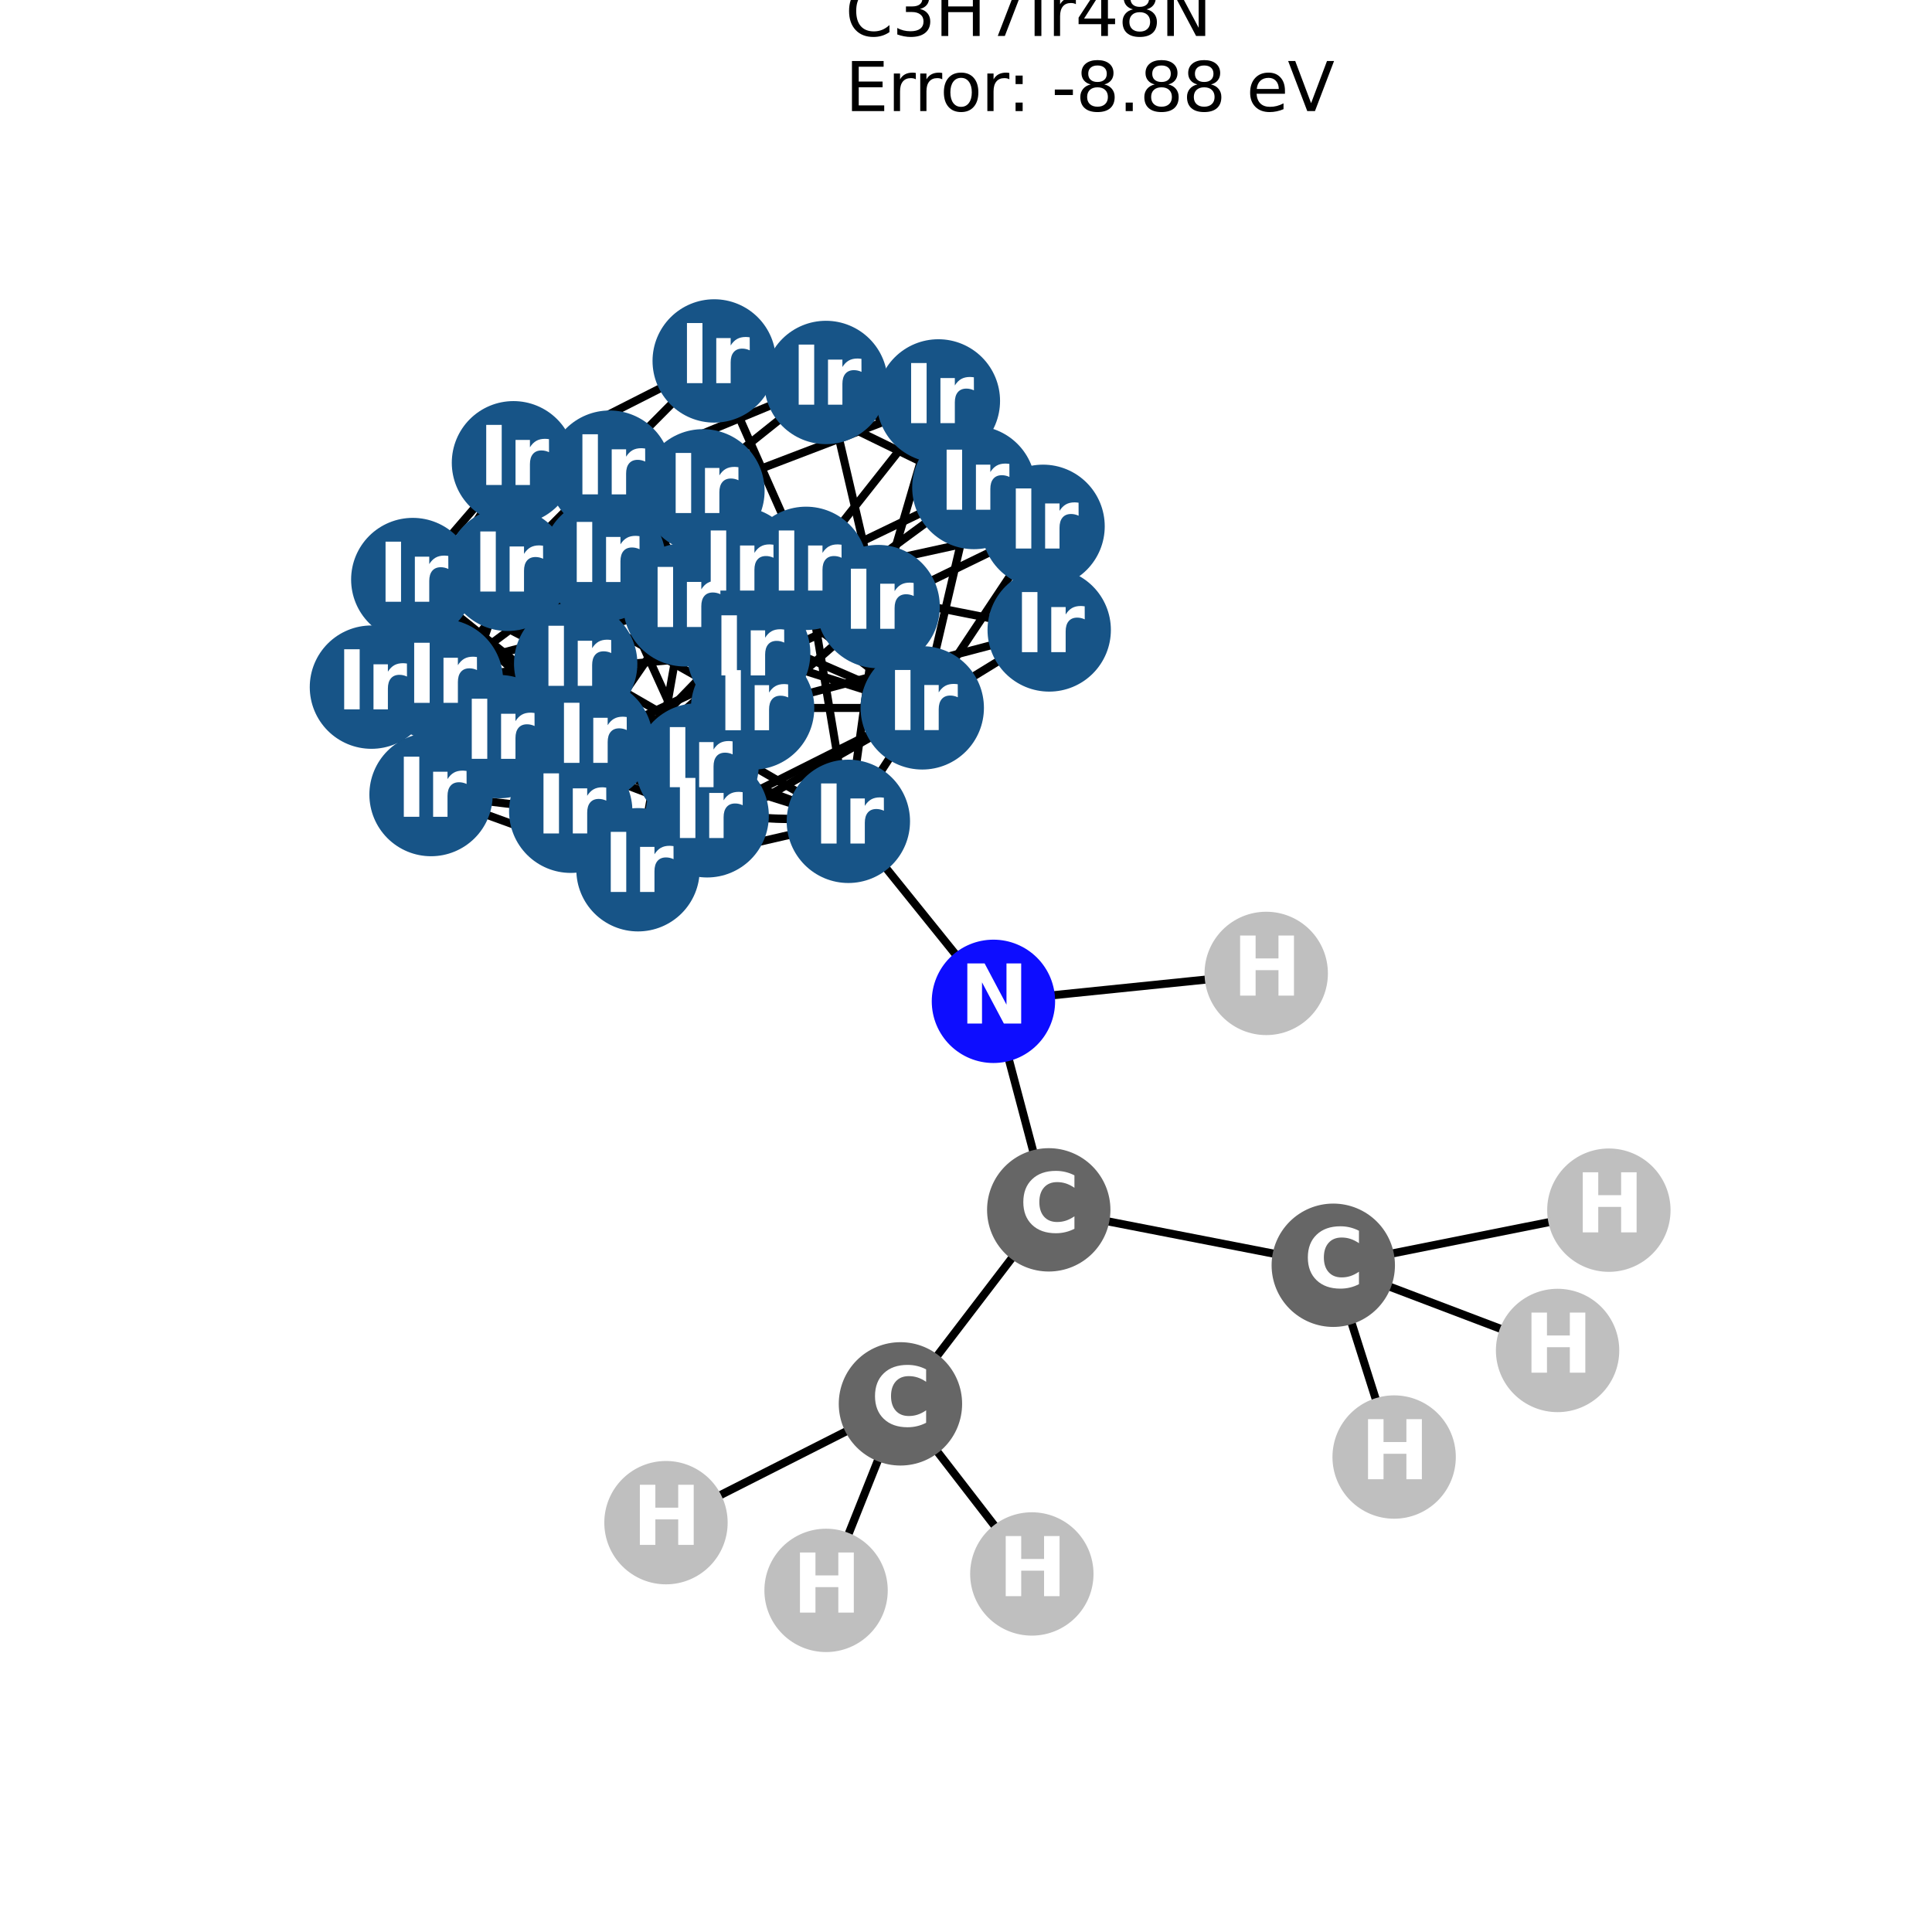 <?xml version="1.0" encoding="utf-8" standalone="no"?>
<!DOCTYPE svg PUBLIC "-//W3C//DTD SVG 1.1//EN"
  "http://www.w3.org/Graphics/SVG/1.1/DTD/svg11.dtd">
<svg xmlns:xlink="http://www.w3.org/1999/xlink" width="288pt" height="288pt" viewBox="0 0 288 288" xmlns="http://www.w3.org/2000/svg" version="1.1">
 <defs>
  <style type="text/css">*{stroke-linejoin: round; stroke-linecap: butt}</style>
 </defs>
 <g id="figure_1">
  <g id="patch_1">
   <path d="M 0 288 
L 288 288 
L 288 0 
L 0 0 
z
" style="fill: #ffffff"/>
  </g>
  <g id="axes_1">
   <g id="LineCollection_1">
    <path d="M 155.488 78.458 
L 156.403 93.904 
" clip-path="url(#p8190314158)" style="fill: none; stroke: #000000; stroke-width: 1.2"/>
    <path d="M 155.488 78.458 
L 123.122 57.013 
" clip-path="url(#p8190314158)" style="fill: none; stroke: #000000; stroke-width: 1.2"/>
    <path d="M 155.488 78.458 
L 139.882 59.764 
" clip-path="url(#p8190314158)" style="fill: none; stroke: #000000; stroke-width: 1.2"/>
    <path d="M 155.488 78.458 
L 145.174 72.674 
" clip-path="url(#p8190314158)" style="fill: none; stroke: #000000; stroke-width: 1.2"/>
    <path d="M 155.488 78.458 
L 102.089 90.157 
" clip-path="url(#p8190314158)" style="fill: none; stroke: #000000; stroke-width: 1.2"/>
    <path d="M 155.488 78.458 
L 137.479 105.52 
" clip-path="url(#p8190314158)" style="fill: none; stroke: #000000; stroke-width: 1.2"/>
    <path d="M 155.488 78.458 
L 130.903 90.421 
" clip-path="url(#p8190314158)" style="fill: none; stroke: #000000; stroke-width: 1.2"/>
    <path d="M 156.403 93.904 
L 145.174 72.674 
" clip-path="url(#p8190314158)" style="fill: none; stroke: #000000; stroke-width: 1.2"/>
    <path d="M 156.403 93.904 
L 110.007 84.723 
" clip-path="url(#p8190314158)" style="fill: none; stroke: #000000; stroke-width: 1.2"/>
    <path d="M 156.403 93.904 
L 112.19 105.544 
" clip-path="url(#p8190314158)" style="fill: none; stroke: #000000; stroke-width: 1.2"/>
    <path d="M 156.403 93.904 
L 137.479 105.52 
" clip-path="url(#p8190314158)" style="fill: none; stroke: #000000; stroke-width: 1.2"/>
    <path d="M 123.122 57.013 
L 139.882 59.764 
" clip-path="url(#p8190314158)" style="fill: none; stroke: #000000; stroke-width: 1.2"/>
    <path d="M 123.122 57.013 
L 90.88 70.383 
" clip-path="url(#p8190314158)" style="fill: none; stroke: #000000; stroke-width: 1.2"/>
    <path d="M 123.122 57.013 
L 90.037 83.448 
" clip-path="url(#p8190314158)" style="fill: none; stroke: #000000; stroke-width: 1.2"/>
    <path d="M 123.122 57.013 
L 130.903 90.421 
" clip-path="url(#p8190314158)" style="fill: none; stroke: #000000; stroke-width: 1.2"/>
    <path d="M 139.882 59.764 
L 145.174 72.674 
" clip-path="url(#p8190314158)" style="fill: none; stroke: #000000; stroke-width: 1.2"/>
    <path d="M 139.882 59.764 
L 106.466 53.804 
" clip-path="url(#p8190314158)" style="fill: none; stroke: #000000; stroke-width: 1.2"/>
    <path d="M 139.882 59.764 
L 130.903 90.421 
" clip-path="url(#p8190314158)" style="fill: none; stroke: #000000; stroke-width: 1.2"/>
    <path d="M 139.882 59.764 
L 104.783 73.168 
" clip-path="url(#p8190314158)" style="fill: none; stroke: #000000; stroke-width: 1.2"/>
    <path d="M 139.882 59.764 
L 120.154 84.724 
" clip-path="url(#p8190314158)" style="fill: none; stroke: #000000; stroke-width: 1.2"/>
    <path d="M 145.174 72.674 
L 106.466 53.804 
" clip-path="url(#p8190314158)" style="fill: none; stroke: #000000; stroke-width: 1.2"/>
    <path d="M 145.174 72.674 
L 137.479 105.52 
" clip-path="url(#p8190314158)" style="fill: none; stroke: #000000; stroke-width: 1.2"/>
    <path d="M 145.174 72.674 
L 120.154 84.724 
" clip-path="url(#p8190314158)" style="fill: none; stroke: #000000; stroke-width: 1.2"/>
    <path d="M 145.174 72.674 
L 111.603 97.371 
" clip-path="url(#p8190314158)" style="fill: none; stroke: #000000; stroke-width: 1.2"/>
    <path d="M 106.466 53.804 
L 76.542 68.984 
" clip-path="url(#p8190314158)" style="fill: none; stroke: #000000; stroke-width: 1.2"/>
    <path d="M 106.466 53.804 
L 120.154 84.724 
" clip-path="url(#p8190314158)" style="fill: none; stroke: #000000; stroke-width: 1.2"/>
    <path d="M 106.466 53.804 
L 75.66 84.87 
" clip-path="url(#p8190314158)" style="fill: none; stroke: #000000; stroke-width: 1.2"/>
    <path d="M 110.007 84.723 
L 76.542 68.984 
" clip-path="url(#p8190314158)" style="fill: none; stroke: #000000; stroke-width: 1.2"/>
    <path d="M 110.007 84.723 
L 90.88 70.383 
" clip-path="url(#p8190314158)" style="fill: none; stroke: #000000; stroke-width: 1.2"/>
    <path d="M 110.007 84.723 
L 112.19 105.544 
" clip-path="url(#p8190314158)" style="fill: none; stroke: #000000; stroke-width: 1.2"/>
    <path d="M 110.007 84.723 
L 137.479 105.52 
" clip-path="url(#p8190314158)" style="fill: none; stroke: #000000; stroke-width: 1.2"/>
    <path d="M 110.007 84.723 
L 104.783 73.168 
" clip-path="url(#p8190314158)" style="fill: none; stroke: #000000; stroke-width: 1.2"/>
    <path d="M 110.007 84.723 
L 111.603 97.371 
" clip-path="url(#p8190314158)" style="fill: none; stroke: #000000; stroke-width: 1.2"/>
    <path d="M 110.007 84.723 
L 74.388 109.805 
" clip-path="url(#p8190314158)" style="fill: none; stroke: #000000; stroke-width: 1.2"/>
    <path d="M 110.007 84.723 
L 61.534 86.392 
" clip-path="url(#p8190314158)" style="fill: none; stroke: #000000; stroke-width: 1.2"/>
    <path d="M 110.007 84.723 
L 105.414 121.61 
" clip-path="url(#p8190314158)" style="fill: none; stroke: #000000; stroke-width: 1.2"/>
    <path d="M 76.542 68.984 
L 90.88 70.383 
" clip-path="url(#p8190314158)" style="fill: none; stroke: #000000; stroke-width: 1.2"/>
    <path d="M 76.542 68.984 
L 102.089 90.157 
" clip-path="url(#p8190314158)" style="fill: none; stroke: #000000; stroke-width: 1.2"/>
    <path d="M 76.542 68.984 
L 104.783 73.168 
" clip-path="url(#p8190314158)" style="fill: none; stroke: #000000; stroke-width: 1.2"/>
    <path d="M 76.542 68.984 
L 120.154 84.724 
" clip-path="url(#p8190314158)" style="fill: none; stroke: #000000; stroke-width: 1.2"/>
    <path d="M 76.542 68.984 
L 75.66 84.87 
" clip-path="url(#p8190314158)" style="fill: none; stroke: #000000; stroke-width: 1.2"/>
    <path d="M 76.542 68.984 
L 61.534 86.392 
" clip-path="url(#p8190314158)" style="fill: none; stroke: #000000; stroke-width: 1.2"/>
    <path d="M 76.542 68.984 
L 55.369 102.431 
" clip-path="url(#p8190314158)" style="fill: none; stroke: #000000; stroke-width: 1.2"/>
    <path d="M 76.542 68.984 
L 85.816 98.926 
" clip-path="url(#p8190314158)" style="fill: none; stroke: #000000; stroke-width: 1.2"/>
    <path d="M 90.88 70.383 
L 102.089 90.157 
" clip-path="url(#p8190314158)" style="fill: none; stroke: #000000; stroke-width: 1.2"/>
    <path d="M 90.88 70.383 
L 90.037 83.448 
" clip-path="url(#p8190314158)" style="fill: none; stroke: #000000; stroke-width: 1.2"/>
    <path d="M 90.88 70.383 
L 130.903 90.421 
" clip-path="url(#p8190314158)" style="fill: none; stroke: #000000; stroke-width: 1.2"/>
    <path d="M 90.88 70.383 
L 111.603 97.371 
" clip-path="url(#p8190314158)" style="fill: none; stroke: #000000; stroke-width: 1.2"/>
    <path d="M 90.88 70.383 
L 61.534 86.392 
" clip-path="url(#p8190314158)" style="fill: none; stroke: #000000; stroke-width: 1.2"/>
    <path d="M 90.88 70.383 
L 88.132 110.408 
" clip-path="url(#p8190314158)" style="fill: none; stroke: #000000; stroke-width: 1.2"/>
    <path d="M 90.88 70.383 
L 65.804 101.463 
" clip-path="url(#p8190314158)" style="fill: none; stroke: #000000; stroke-width: 1.2"/>
    <path d="M 102.089 90.157 
L 112.19 105.544 
" clip-path="url(#p8190314158)" style="fill: none; stroke: #000000; stroke-width: 1.2"/>
    <path d="M 102.089 90.157 
L 137.479 105.52 
" clip-path="url(#p8190314158)" style="fill: none; stroke: #000000; stroke-width: 1.2"/>
    <path d="M 102.089 90.157 
L 130.903 90.421 
" clip-path="url(#p8190314158)" style="fill: none; stroke: #000000; stroke-width: 1.2"/>
    <path d="M 102.089 90.157 
L 75.66 84.87 
" clip-path="url(#p8190314158)" style="fill: none; stroke: #000000; stroke-width: 1.2"/>
    <path d="M 102.089 90.157 
L 88.132 110.408 
" clip-path="url(#p8190314158)" style="fill: none; stroke: #000000; stroke-width: 1.2"/>
    <path d="M 102.089 90.157 
L 55.369 102.431 
" clip-path="url(#p8190314158)" style="fill: none; stroke: #000000; stroke-width: 1.2"/>
    <path d="M 102.089 90.157 
L 95.107 129.652 
" clip-path="url(#p8190314158)" style="fill: none; stroke: #000000; stroke-width: 1.2"/>
    <path d="M 112.19 105.544 
L 137.479 105.52 
" clip-path="url(#p8190314158)" style="fill: none; stroke: #000000; stroke-width: 1.2"/>
    <path d="M 112.19 105.544 
L 90.037 83.448 
" clip-path="url(#p8190314158)" style="fill: none; stroke: #000000; stroke-width: 1.2"/>
    <path d="M 112.19 105.544 
L 104.783 73.168 
" clip-path="url(#p8190314158)" style="fill: none; stroke: #000000; stroke-width: 1.2"/>
    <path d="M 112.19 105.544 
L 75.66 84.87 
" clip-path="url(#p8190314158)" style="fill: none; stroke: #000000; stroke-width: 1.2"/>
    <path d="M 112.19 105.544 
L 74.388 109.805 
" clip-path="url(#p8190314158)" style="fill: none; stroke: #000000; stroke-width: 1.2"/>
    <path d="M 112.19 105.544 
L 95.107 129.652 
" clip-path="url(#p8190314158)" style="fill: none; stroke: #000000; stroke-width: 1.2"/>
    <path d="M 112.19 105.544 
L 64.257 118.444 
" clip-path="url(#p8190314158)" style="fill: none; stroke: #000000; stroke-width: 1.2"/>
    <path d="M 137.479 105.52 
L 130.903 90.421 
" clip-path="url(#p8190314158)" style="fill: none; stroke: #000000; stroke-width: 1.2"/>
    <path d="M 137.479 105.52 
L 120.154 84.724 
" clip-path="url(#p8190314158)" style="fill: none; stroke: #000000; stroke-width: 1.2"/>
    <path d="M 137.479 105.52 
L 111.603 97.371 
" clip-path="url(#p8190314158)" style="fill: none; stroke: #000000; stroke-width: 1.2"/>
    <path d="M 137.479 105.52 
L 95.107 129.652 
" clip-path="url(#p8190314158)" style="fill: none; stroke: #000000; stroke-width: 1.2"/>
    <path d="M 137.479 105.52 
L 105.414 121.61 
" clip-path="url(#p8190314158)" style="fill: none; stroke: #000000; stroke-width: 1.2"/>
    <path d="M 137.479 105.52 
L 126.463 122.434 
" clip-path="url(#p8190314158)" style="fill: none; stroke: #000000; stroke-width: 1.2"/>
    <path d="M 90.037 83.448 
L 130.903 90.421 
" clip-path="url(#p8190314158)" style="fill: none; stroke: #000000; stroke-width: 1.2"/>
    <path d="M 90.037 83.448 
L 104.783 73.168 
" clip-path="url(#p8190314158)" style="fill: none; stroke: #000000; stroke-width: 1.2"/>
    <path d="M 90.037 83.448 
L 111.603 97.371 
" clip-path="url(#p8190314158)" style="fill: none; stroke: #000000; stroke-width: 1.2"/>
    <path d="M 90.037 83.448 
L 75.66 84.87 
" clip-path="url(#p8190314158)" style="fill: none; stroke: #000000; stroke-width: 1.2"/>
    <path d="M 90.037 83.448 
L 65.804 101.463 
" clip-path="url(#p8190314158)" style="fill: none; stroke: #000000; stroke-width: 1.2"/>
    <path d="M 90.037 83.448 
L 103.914 114.034 
" clip-path="url(#p8190314158)" style="fill: none; stroke: #000000; stroke-width: 1.2"/>
    <path d="M 90.037 83.448 
L 64.257 118.444 
" clip-path="url(#p8190314158)" style="fill: none; stroke: #000000; stroke-width: 1.2"/>
    <path d="M 130.903 90.421 
L 104.783 73.168 
" clip-path="url(#p8190314158)" style="fill: none; stroke: #000000; stroke-width: 1.2"/>
    <path d="M 130.903 90.421 
L 120.154 84.724 
" clip-path="url(#p8190314158)" style="fill: none; stroke: #000000; stroke-width: 1.2"/>
    <path d="M 130.903 90.421 
L 88.132 110.408 
" clip-path="url(#p8190314158)" style="fill: none; stroke: #000000; stroke-width: 1.2"/>
    <path d="M 130.903 90.421 
L 103.914 114.034 
" clip-path="url(#p8190314158)" style="fill: none; stroke: #000000; stroke-width: 1.2"/>
    <path d="M 130.903 90.421 
L 126.463 122.434 
" clip-path="url(#p8190314158)" style="fill: none; stroke: #000000; stroke-width: 1.2"/>
    <path d="M 104.783 73.168 
L 120.154 84.724 
" clip-path="url(#p8190314158)" style="fill: none; stroke: #000000; stroke-width: 1.2"/>
    <path d="M 104.783 73.168 
L 74.388 109.805 
" clip-path="url(#p8190314158)" style="fill: none; stroke: #000000; stroke-width: 1.2"/>
    <path d="M 104.783 73.168 
L 103.914 114.034 
" clip-path="url(#p8190314158)" style="fill: none; stroke: #000000; stroke-width: 1.2"/>
    <path d="M 104.783 73.168 
L 85.816 98.926 
" clip-path="url(#p8190314158)" style="fill: none; stroke: #000000; stroke-width: 1.2"/>
    <path d="M 120.154 84.724 
L 111.603 97.371 
" clip-path="url(#p8190314158)" style="fill: none; stroke: #000000; stroke-width: 1.2"/>
    <path d="M 120.154 84.724 
L 75.66 84.87 
" clip-path="url(#p8190314158)" style="fill: none; stroke: #000000; stroke-width: 1.2"/>
    <path d="M 120.154 84.724 
L 85.816 98.926 
" clip-path="url(#p8190314158)" style="fill: none; stroke: #000000; stroke-width: 1.2"/>
    <path d="M 120.154 84.724 
L 126.463 122.434 
" clip-path="url(#p8190314158)" style="fill: none; stroke: #000000; stroke-width: 1.2"/>
    <path d="M 120.154 84.724 
L 85.079 120.931 
" clip-path="url(#p8190314158)" style="fill: none; stroke: #000000; stroke-width: 1.2"/>
    <path d="M 111.603 97.371 
L 75.66 84.87 
" clip-path="url(#p8190314158)" style="fill: none; stroke: #000000; stroke-width: 1.2"/>
    <path d="M 111.603 97.371 
L 105.414 121.61 
" clip-path="url(#p8190314158)" style="fill: none; stroke: #000000; stroke-width: 1.2"/>
    <path d="M 111.603 97.371 
L 65.804 101.463 
" clip-path="url(#p8190314158)" style="fill: none; stroke: #000000; stroke-width: 1.2"/>
    <path d="M 111.603 97.371 
L 85.079 120.931 
" clip-path="url(#p8190314158)" style="fill: none; stroke: #000000; stroke-width: 1.2"/>
    <path d="M 75.66 84.87 
L 55.369 102.431 
" clip-path="url(#p8190314158)" style="fill: none; stroke: #000000; stroke-width: 1.2"/>
    <path d="M 75.66 84.87 
L 85.079 120.931 
" clip-path="url(#p8190314158)" style="fill: none; stroke: #000000; stroke-width: 1.2"/>
    <path d="M 75.66 84.87 
L 64.257 118.444 
" clip-path="url(#p8190314158)" style="fill: none; stroke: #000000; stroke-width: 1.2"/>
    <path d="M 74.388 109.805 
L 61.534 86.392 
" clip-path="url(#p8190314158)" style="fill: none; stroke: #000000; stroke-width: 1.2"/>
    <path d="M 74.388 109.805 
L 95.107 129.652 
" clip-path="url(#p8190314158)" style="fill: none; stroke: #000000; stroke-width: 1.2"/>
    <path d="M 74.388 109.805 
L 105.414 121.61 
" clip-path="url(#p8190314158)" style="fill: none; stroke: #000000; stroke-width: 1.2"/>
    <path d="M 74.388 109.805 
L 103.914 114.034 
" clip-path="url(#p8190314158)" style="fill: none; stroke: #000000; stroke-width: 1.2"/>
    <path d="M 74.388 109.805 
L 85.816 98.926 
" clip-path="url(#p8190314158)" style="fill: none; stroke: #000000; stroke-width: 1.2"/>
    <path d="M 74.388 109.805 
L 64.257 118.444 
" clip-path="url(#p8190314158)" style="fill: none; stroke: #000000; stroke-width: 1.2"/>
    <path d="M 61.534 86.392 
L 88.132 110.408 
" clip-path="url(#p8190314158)" style="fill: none; stroke: #000000; stroke-width: 1.2"/>
    <path d="M 61.534 86.392 
L 55.369 102.431 
" clip-path="url(#p8190314158)" style="fill: none; stroke: #000000; stroke-width: 1.2"/>
    <path d="M 61.534 86.392 
L 105.414 121.61 
" clip-path="url(#p8190314158)" style="fill: none; stroke: #000000; stroke-width: 1.2"/>
    <path d="M 61.534 86.392 
L 65.804 101.463 
" clip-path="url(#p8190314158)" style="fill: none; stroke: #000000; stroke-width: 1.2"/>
    <path d="M 61.534 86.392 
L 85.816 98.926 
" clip-path="url(#p8190314158)" style="fill: none; stroke: #000000; stroke-width: 1.2"/>
    <path d="M 88.132 110.408 
L 55.369 102.431 
" clip-path="url(#p8190314158)" style="fill: none; stroke: #000000; stroke-width: 1.2"/>
    <path d="M 88.132 110.408 
L 95.107 129.652 
" clip-path="url(#p8190314158)" style="fill: none; stroke: #000000; stroke-width: 1.2"/>
    <path d="M 88.132 110.408 
L 65.804 101.463 
" clip-path="url(#p8190314158)" style="fill: none; stroke: #000000; stroke-width: 1.2"/>
    <path d="M 88.132 110.408 
L 103.914 114.034 
" clip-path="url(#p8190314158)" style="fill: none; stroke: #000000; stroke-width: 1.2"/>
    <path d="M 88.132 110.408 
L 126.463 122.434 
" clip-path="url(#p8190314158)" style="fill: none; stroke: #000000; stroke-width: 1.2"/>
    <path d="M 55.369 102.431 
L 95.107 129.652 
" clip-path="url(#p8190314158)" style="fill: none; stroke: #000000; stroke-width: 1.2"/>
    <path d="M 55.369 102.431 
L 85.816 98.926 
" clip-path="url(#p8190314158)" style="fill: none; stroke: #000000; stroke-width: 1.2"/>
    <path d="M 55.369 102.431 
L 85.079 120.931 
" clip-path="url(#p8190314158)" style="fill: none; stroke: #000000; stroke-width: 1.2"/>
    <path d="M 55.369 102.431 
L 64.257 118.444 
" clip-path="url(#p8190314158)" style="fill: none; stroke: #000000; stroke-width: 1.2"/>
    <path d="M 95.107 129.652 
L 105.414 121.61 
" clip-path="url(#p8190314158)" style="fill: none; stroke: #000000; stroke-width: 1.2"/>
    <path d="M 95.107 129.652 
L 126.463 122.434 
" clip-path="url(#p8190314158)" style="fill: none; stroke: #000000; stroke-width: 1.2"/>
    <path d="M 95.107 129.652 
L 64.257 118.444 
" clip-path="url(#p8190314158)" style="fill: none; stroke: #000000; stroke-width: 1.2"/>
    <path d="M 105.414 121.61 
L 65.804 101.463 
" clip-path="url(#p8190314158)" style="fill: none; stroke: #000000; stroke-width: 1.2"/>
    <path d="M 105.414 121.61 
L 126.463 122.434 
" clip-path="url(#p8190314158)" style="fill: none; stroke: #000000; stroke-width: 1.2"/>
    <path d="M 105.414 121.61 
L 85.079 120.931 
" clip-path="url(#p8190314158)" style="fill: none; stroke: #000000; stroke-width: 1.2"/>
    <path d="M 65.804 101.463 
L 103.914 114.034 
" clip-path="url(#p8190314158)" style="fill: none; stroke: #000000; stroke-width: 1.2"/>
    <path d="M 65.804 101.463 
L 85.079 120.931 
" clip-path="url(#p8190314158)" style="fill: none; stroke: #000000; stroke-width: 1.2"/>
    <path d="M 65.804 101.463 
L 64.257 118.444 
" clip-path="url(#p8190314158)" style="fill: none; stroke: #000000; stroke-width: 1.2"/>
    <path d="M 103.914 114.034 
L 85.816 98.926 
" clip-path="url(#p8190314158)" style="fill: none; stroke: #000000; stroke-width: 1.2"/>
    <path d="M 103.914 114.034 
L 126.463 122.434 
" clip-path="url(#p8190314158)" style="fill: none; stroke: #000000; stroke-width: 1.2"/>
    <path d="M 103.914 114.034 
L 64.257 118.444 
" clip-path="url(#p8190314158)" style="fill: none; stroke: #000000; stroke-width: 1.2"/>
    <path d="M 85.816 98.926 
L 126.463 122.434 
" clip-path="url(#p8190314158)" style="fill: none; stroke: #000000; stroke-width: 1.2"/>
    <path d="M 85.816 98.926 
L 85.079 120.931 
" clip-path="url(#p8190314158)" style="fill: none; stroke: #000000; stroke-width: 1.2"/>
    <path d="M 126.463 122.434 
L 85.079 120.931 
" clip-path="url(#p8190314158)" style="fill: none; stroke: #000000; stroke-width: 1.2"/>
    <path d="M 126.463 122.434 
L 148.09 149.267 
" clip-path="url(#p8190314158)" style="fill: none; stroke: #000000; stroke-width: 1.2"/>
    <path d="M 85.079 120.931 
L 64.257 118.444 
" clip-path="url(#p8190314158)" style="fill: none; stroke: #000000; stroke-width: 1.2"/>
    <path d="M 99.276 226.98 
L 134.227 209.271 
" clip-path="url(#p8190314158)" style="fill: none; stroke: #000000; stroke-width: 1.2"/>
    <path d="M 123.141 237.076 
L 134.227 209.271 
" clip-path="url(#p8190314158)" style="fill: none; stroke: #000000; stroke-width: 1.2"/>
    <path d="M 153.813 234.626 
L 134.227 209.271 
" clip-path="url(#p8190314158)" style="fill: none; stroke: #000000; stroke-width: 1.2"/>
    <path d="M 207.822 217.198 
L 198.749 188.61 
" clip-path="url(#p8190314158)" style="fill: none; stroke: #000000; stroke-width: 1.2"/>
    <path d="M 232.187 201.312 
L 198.749 188.61 
" clip-path="url(#p8190314158)" style="fill: none; stroke: #000000; stroke-width: 1.2"/>
    <path d="M 239.831 180.397 
L 198.749 188.61 
" clip-path="url(#p8190314158)" style="fill: none; stroke: #000000; stroke-width: 1.2"/>
    <path d="M 188.754 145.105 
L 148.09 149.267 
" clip-path="url(#p8190314158)" style="fill: none; stroke: #000000; stroke-width: 1.2"/>
    <path d="M 134.227 209.271 
L 156.335 180.35 
" clip-path="url(#p8190314158)" style="fill: none; stroke: #000000; stroke-width: 1.2"/>
    <path d="M 156.335 180.35 
L 198.749 188.61 
" clip-path="url(#p8190314158)" style="fill: none; stroke: #000000; stroke-width: 1.2"/>
    <path d="M 156.335 180.35 
L 148.09 149.267 
" clip-path="url(#p8190314158)" style="fill: none; stroke: #000000; stroke-width: 1.2"/>
   </g>
   <g id="PathCollection_1">
    <defs>
     <path id="C0_0_e78e733b78" d="M 0 8.944 
C 2.372 8.944 4.647 8.002 6.325 6.325 
C 8.002 4.647 8.944 2.372 8.944 -0 
C 8.944 -2.372 8.002 -4.647 6.325 -6.325 
C 4.647 -8.002 2.372 -8.944 0 -8.944 
C -2.372 -8.944 -4.647 -8.002 -6.325 -6.325 
C -8.002 -4.647 -8.944 -2.372 -8.944 0 
C -8.944 2.372 -8.002 4.647 -6.325 6.325 
C -4.647 8.002 -2.372 8.944 0 8.944 
z
"/>
    </defs>
    <g clip-path="url(#p8190314158)">
     <use xlink:href="#C0_0_e78e733b78" x="155.488" y="78.458" style="fill: #175487; stroke: #175487; stroke-width: 0.5"/>
    </g>
    <g clip-path="url(#p8190314158)">
     <use xlink:href="#C0_0_e78e733b78" x="156.403" y="93.904" style="fill: #175487; stroke: #175487; stroke-width: 0.5"/>
    </g>
    <g clip-path="url(#p8190314158)">
     <use xlink:href="#C0_0_e78e733b78" x="123.122" y="57.013" style="fill: #175487; stroke: #175487; stroke-width: 0.5"/>
    </g>
    <g clip-path="url(#p8190314158)">
     <use xlink:href="#C0_0_e78e733b78" x="139.882" y="59.764" style="fill: #175487; stroke: #175487; stroke-width: 0.5"/>
    </g>
    <g clip-path="url(#p8190314158)">
     <use xlink:href="#C0_0_e78e733b78" x="145.174" y="72.674" style="fill: #175487; stroke: #175487; stroke-width: 0.5"/>
    </g>
    <g clip-path="url(#p8190314158)">
     <use xlink:href="#C0_0_e78e733b78" x="106.466" y="53.804" style="fill: #175487; stroke: #175487; stroke-width: 0.5"/>
    </g>
    <g clip-path="url(#p8190314158)">
     <use xlink:href="#C0_0_e78e733b78" x="110.007" y="84.723" style="fill: #175487; stroke: #175487; stroke-width: 0.5"/>
    </g>
    <g clip-path="url(#p8190314158)">
     <use xlink:href="#C0_0_e78e733b78" x="76.542" y="68.984" style="fill: #175487; stroke: #175487; stroke-width: 0.5"/>
    </g>
    <g clip-path="url(#p8190314158)">
     <use xlink:href="#C0_0_e78e733b78" x="90.88" y="70.383" style="fill: #175487; stroke: #175487; stroke-width: 0.5"/>
    </g>
    <g clip-path="url(#p8190314158)">
     <use xlink:href="#C0_0_e78e733b78" x="102.089" y="90.157" style="fill: #175487; stroke: #175487; stroke-width: 0.5"/>
    </g>
    <g clip-path="url(#p8190314158)">
     <use xlink:href="#C0_0_e78e733b78" x="112.19" y="105.544" style="fill: #175487; stroke: #175487; stroke-width: 0.5"/>
    </g>
    <g clip-path="url(#p8190314158)">
     <use xlink:href="#C0_0_e78e733b78" x="137.479" y="105.52" style="fill: #175487; stroke: #175487; stroke-width: 0.5"/>
    </g>
    <g clip-path="url(#p8190314158)">
     <use xlink:href="#C0_0_e78e733b78" x="90.037" y="83.448" style="fill: #175487; stroke: #175487; stroke-width: 0.5"/>
    </g>
    <g clip-path="url(#p8190314158)">
     <use xlink:href="#C0_0_e78e733b78" x="130.903" y="90.421" style="fill: #175487; stroke: #175487; stroke-width: 0.5"/>
    </g>
    <g clip-path="url(#p8190314158)">
     <use xlink:href="#C0_0_e78e733b78" x="104.783" y="73.168" style="fill: #175487; stroke: #175487; stroke-width: 0.5"/>
    </g>
    <g clip-path="url(#p8190314158)">
     <use xlink:href="#C0_0_e78e733b78" x="120.154" y="84.724" style="fill: #175487; stroke: #175487; stroke-width: 0.5"/>
    </g>
    <g clip-path="url(#p8190314158)">
     <use xlink:href="#C0_0_e78e733b78" x="111.603" y="97.371" style="fill: #175487; stroke: #175487; stroke-width: 0.5"/>
    </g>
    <g clip-path="url(#p8190314158)">
     <use xlink:href="#C0_0_e78e733b78" x="75.66" y="84.87" style="fill: #175487; stroke: #175487; stroke-width: 0.5"/>
    </g>
    <g clip-path="url(#p8190314158)">
     <use xlink:href="#C0_0_e78e733b78" x="74.388" y="109.805" style="fill: #175487; stroke: #175487; stroke-width: 0.5"/>
    </g>
    <g clip-path="url(#p8190314158)">
     <use xlink:href="#C0_0_e78e733b78" x="61.534" y="86.392" style="fill: #175487; stroke: #175487; stroke-width: 0.5"/>
    </g>
    <g clip-path="url(#p8190314158)">
     <use xlink:href="#C0_0_e78e733b78" x="88.132" y="110.408" style="fill: #175487; stroke: #175487; stroke-width: 0.5"/>
    </g>
    <g clip-path="url(#p8190314158)">
     <use xlink:href="#C0_0_e78e733b78" x="55.369" y="102.431" style="fill: #175487; stroke: #175487; stroke-width: 0.5"/>
    </g>
    <g clip-path="url(#p8190314158)">
     <use xlink:href="#C0_0_e78e733b78" x="95.107" y="129.652" style="fill: #175487; stroke: #175487; stroke-width: 0.5"/>
    </g>
    <g clip-path="url(#p8190314158)">
     <use xlink:href="#C0_0_e78e733b78" x="105.414" y="121.61" style="fill: #175487; stroke: #175487; stroke-width: 0.5"/>
    </g>
    <g clip-path="url(#p8190314158)">
     <use xlink:href="#C0_0_e78e733b78" x="65.804" y="101.463" style="fill: #175487; stroke: #175487; stroke-width: 0.5"/>
    </g>
    <g clip-path="url(#p8190314158)">
     <use xlink:href="#C0_0_e78e733b78" x="103.914" y="114.034" style="fill: #175487; stroke: #175487; stroke-width: 0.5"/>
    </g>
    <g clip-path="url(#p8190314158)">
     <use xlink:href="#C0_0_e78e733b78" x="85.816" y="98.926" style="fill: #175487; stroke: #175487; stroke-width: 0.5"/>
    </g>
    <g clip-path="url(#p8190314158)">
     <use xlink:href="#C0_0_e78e733b78" x="126.463" y="122.434" style="fill: #175487; stroke: #175487; stroke-width: 0.5"/>
    </g>
    <g clip-path="url(#p8190314158)">
     <use xlink:href="#C0_0_e78e733b78" x="85.079" y="120.931" style="fill: #175487; stroke: #175487; stroke-width: 0.5"/>
    </g>
    <g clip-path="url(#p8190314158)">
     <use xlink:href="#C0_0_e78e733b78" x="64.257" y="118.444" style="fill: #175487; stroke: #175487; stroke-width: 0.5"/>
    </g>
    <g clip-path="url(#p8190314158)">
     <use xlink:href="#C0_0_e78e733b78" x="99.276" y="226.98" style="fill: #bfbfbf; stroke: #bfbfbf; stroke-width: 0.5"/>
    </g>
    <g clip-path="url(#p8190314158)">
     <use xlink:href="#C0_0_e78e733b78" x="123.141" y="237.076" style="fill: #bfbfbf; stroke: #bfbfbf; stroke-width: 0.5"/>
    </g>
    <g clip-path="url(#p8190314158)">
     <use xlink:href="#C0_0_e78e733b78" x="153.813" y="234.626" style="fill: #bfbfbf; stroke: #bfbfbf; stroke-width: 0.5"/>
    </g>
    <g clip-path="url(#p8190314158)">
     <use xlink:href="#C0_0_e78e733b78" x="207.822" y="217.198" style="fill: #bfbfbf; stroke: #bfbfbf; stroke-width: 0.5"/>
    </g>
    <g clip-path="url(#p8190314158)">
     <use xlink:href="#C0_0_e78e733b78" x="232.187" y="201.312" style="fill: #bfbfbf; stroke: #bfbfbf; stroke-width: 0.5"/>
    </g>
    <g clip-path="url(#p8190314158)">
     <use xlink:href="#C0_0_e78e733b78" x="239.831" y="180.397" style="fill: #bfbfbf; stroke: #bfbfbf; stroke-width: 0.5"/>
    </g>
    <g clip-path="url(#p8190314158)">
     <use xlink:href="#C0_0_e78e733b78" x="188.754" y="145.105" style="fill: #bfbfbf; stroke: #bfbfbf; stroke-width: 0.5"/>
    </g>
    <g clip-path="url(#p8190314158)">
     <use xlink:href="#C0_0_e78e733b78" x="134.227" y="209.271" style="fill: #666666; stroke: #666666; stroke-width: 0.5"/>
    </g>
    <g clip-path="url(#p8190314158)">
     <use xlink:href="#C0_0_e78e733b78" x="156.335" y="180.35" style="fill: #666666; stroke: #666666; stroke-width: 0.5"/>
    </g>
    <g clip-path="url(#p8190314158)">
     <use xlink:href="#C0_0_e78e733b78" x="198.749" y="188.61" style="fill: #666666; stroke: #666666; stroke-width: 0.5"/>
    </g>
    <g clip-path="url(#p8190314158)">
     <use xlink:href="#C0_0_e78e733b78" x="148.09" y="149.267" style="fill: #0d0dff; stroke: #0d0dff; stroke-width: 0.5"/>
    </g>
   </g>
   <g id="text_1">
    <g clip-path="url(#p8190314158)">
     <!-- Ir -->
     <g style="fill: #ffffff" transform="translate(150.297 81.769) scale(0.12 -0.12)">
      <defs>
       <path id="DejaVuSans-Bold-49" d="M 588 4666 
L 1791 4666 
L 1791 0 
L 588 0 
L 588 4666 
z
" transform="scale(0.016)"/>
       <path id="DejaVuSans-Bold-72" d="M 3138 2547 
Q 2991 2616 2845 2648 
Q 2700 2681 2553 2681 
Q 2122 2681 1889 2404 
Q 1656 2128 1656 1613 
L 1656 0 
L 538 0 
L 538 3500 
L 1656 3500 
L 1656 2925 
Q 1872 3269 2151 3426 
Q 2431 3584 2822 3584 
Q 2878 3584 2943 3579 
Q 3009 3575 3134 3559 
L 3138 2547 
z
" transform="scale(0.016)"/>
      </defs>
      <use xlink:href="#DejaVuSans-Bold-49"/>
      <use xlink:href="#DejaVuSans-Bold-72" transform="translate(37.207 0)"/>
     </g>
    </g>
   </g>
   <g id="text_2">
    <g clip-path="url(#p8190314158)">
     <!-- Ir -->
     <g style="fill: #ffffff" transform="translate(151.212 97.216) scale(0.12 -0.12)">
      <use xlink:href="#DejaVuSans-Bold-49"/>
      <use xlink:href="#DejaVuSans-Bold-72" transform="translate(37.207 0)"/>
     </g>
    </g>
   </g>
   <g id="text_3">
    <g clip-path="url(#p8190314158)">
     <!-- Ir -->
     <g style="fill: #ffffff" transform="translate(117.931 60.325) scale(0.12 -0.12)">
      <use xlink:href="#DejaVuSans-Bold-49"/>
      <use xlink:href="#DejaVuSans-Bold-72" transform="translate(37.207 0)"/>
     </g>
    </g>
   </g>
   <g id="text_4">
    <g clip-path="url(#p8190314158)">
     <!-- Ir -->
     <g style="fill: #ffffff" transform="translate(134.691 63.076) scale(0.12 -0.12)">
      <use xlink:href="#DejaVuSans-Bold-49"/>
      <use xlink:href="#DejaVuSans-Bold-72" transform="translate(37.207 0)"/>
     </g>
    </g>
   </g>
   <g id="text_5">
    <g clip-path="url(#p8190314158)">
     <!-- Ir -->
     <g style="fill: #ffffff" transform="translate(139.983 75.986) scale(0.12 -0.12)">
      <use xlink:href="#DejaVuSans-Bold-49"/>
      <use xlink:href="#DejaVuSans-Bold-72" transform="translate(37.207 0)"/>
     </g>
    </g>
   </g>
   <g id="text_6">
    <g clip-path="url(#p8190314158)">
     <!-- Ir -->
     <g style="fill: #ffffff" transform="translate(101.275 57.115) scale(0.12 -0.12)">
      <use xlink:href="#DejaVuSans-Bold-49"/>
      <use xlink:href="#DejaVuSans-Bold-72" transform="translate(37.207 0)"/>
     </g>
    </g>
   </g>
   <g id="text_7">
    <g clip-path="url(#p8190314158)">
     <!-- Ir -->
     <g style="fill: #ffffff" transform="translate(104.816 88.034) scale(0.12 -0.12)">
      <use xlink:href="#DejaVuSans-Bold-49"/>
      <use xlink:href="#DejaVuSans-Bold-72" transform="translate(37.207 0)"/>
     </g>
    </g>
   </g>
   <g id="text_8">
    <g clip-path="url(#p8190314158)">
     <!-- Ir -->
     <g style="fill: #ffffff" transform="translate(71.351 72.296) scale(0.12 -0.12)">
      <use xlink:href="#DejaVuSans-Bold-49"/>
      <use xlink:href="#DejaVuSans-Bold-72" transform="translate(37.207 0)"/>
     </g>
    </g>
   </g>
   <g id="text_9">
    <g clip-path="url(#p8190314158)">
     <!-- Ir -->
     <g style="fill: #ffffff" transform="translate(85.689 73.694) scale(0.12 -0.12)">
      <use xlink:href="#DejaVuSans-Bold-49"/>
      <use xlink:href="#DejaVuSans-Bold-72" transform="translate(37.207 0)"/>
     </g>
    </g>
   </g>
   <g id="text_10">
    <g clip-path="url(#p8190314158)">
     <!-- Ir -->
     <g style="fill: #ffffff" transform="translate(96.898 93.468) scale(0.12 -0.12)">
      <use xlink:href="#DejaVuSans-Bold-49"/>
      <use xlink:href="#DejaVuSans-Bold-72" transform="translate(37.207 0)"/>
     </g>
    </g>
   </g>
   <g id="text_11">
    <g clip-path="url(#p8190314158)">
     <!-- Ir -->
     <g style="fill: #ffffff" transform="translate(106.999 108.856) scale(0.12 -0.12)">
      <use xlink:href="#DejaVuSans-Bold-49"/>
      <use xlink:href="#DejaVuSans-Bold-72" transform="translate(37.207 0)"/>
     </g>
    </g>
   </g>
   <g id="text_12">
    <g clip-path="url(#p8190314158)">
     <!-- Ir -->
     <g style="fill: #ffffff" transform="translate(132.288 108.831) scale(0.12 -0.12)">
      <use xlink:href="#DejaVuSans-Bold-49"/>
      <use xlink:href="#DejaVuSans-Bold-72" transform="translate(37.207 0)"/>
     </g>
    </g>
   </g>
   <g id="text_13">
    <g clip-path="url(#p8190314158)">
     <!-- Ir -->
     <g style="fill: #ffffff" transform="translate(84.846 86.759) scale(0.12 -0.12)">
      <use xlink:href="#DejaVuSans-Bold-49"/>
      <use xlink:href="#DejaVuSans-Bold-72" transform="translate(37.207 0)"/>
     </g>
    </g>
   </g>
   <g id="text_14">
    <g clip-path="url(#p8190314158)">
     <!-- Ir -->
     <g style="fill: #ffffff" transform="translate(125.712 93.732) scale(0.12 -0.12)">
      <use xlink:href="#DejaVuSans-Bold-49"/>
      <use xlink:href="#DejaVuSans-Bold-72" transform="translate(37.207 0)"/>
     </g>
    </g>
   </g>
   <g id="text_15">
    <g clip-path="url(#p8190314158)">
     <!-- Ir -->
     <g style="fill: #ffffff" transform="translate(99.592 76.479) scale(0.12 -0.12)">
      <use xlink:href="#DejaVuSans-Bold-49"/>
      <use xlink:href="#DejaVuSans-Bold-72" transform="translate(37.207 0)"/>
     </g>
    </g>
   </g>
   <g id="text_16">
    <g clip-path="url(#p8190314158)">
     <!-- Ir -->
     <g style="fill: #ffffff" transform="translate(114.963 88.035) scale(0.12 -0.12)">
      <use xlink:href="#DejaVuSans-Bold-49"/>
      <use xlink:href="#DejaVuSans-Bold-72" transform="translate(37.207 0)"/>
     </g>
    </g>
   </g>
   <g id="text_17">
    <g clip-path="url(#p8190314158)">
     <!-- Ir -->
     <g style="fill: #ffffff" transform="translate(106.412 100.682) scale(0.12 -0.12)">
      <use xlink:href="#DejaVuSans-Bold-49"/>
      <use xlink:href="#DejaVuSans-Bold-72" transform="translate(37.207 0)"/>
     </g>
    </g>
   </g>
   <g id="text_18">
    <g clip-path="url(#p8190314158)">
     <!-- Ir -->
     <g style="fill: #ffffff" transform="translate(70.469 88.182) scale(0.12 -0.12)">
      <use xlink:href="#DejaVuSans-Bold-49"/>
      <use xlink:href="#DejaVuSans-Bold-72" transform="translate(37.207 0)"/>
     </g>
    </g>
   </g>
   <g id="text_19">
    <g clip-path="url(#p8190314158)">
     <!-- Ir -->
     <g style="fill: #ffffff" transform="translate(69.197 113.116) scale(0.12 -0.12)">
      <use xlink:href="#DejaVuSans-Bold-49"/>
      <use xlink:href="#DejaVuSans-Bold-72" transform="translate(37.207 0)"/>
     </g>
    </g>
   </g>
   <g id="text_20">
    <g clip-path="url(#p8190314158)">
     <!-- Ir -->
     <g style="fill: #ffffff" transform="translate(56.344 89.703) scale(0.12 -0.12)">
      <use xlink:href="#DejaVuSans-Bold-49"/>
      <use xlink:href="#DejaVuSans-Bold-72" transform="translate(37.207 0)"/>
     </g>
    </g>
   </g>
   <g id="text_21">
    <g clip-path="url(#p8190314158)">
     <!-- Ir -->
     <g style="fill: #ffffff" transform="translate(82.941 113.719) scale(0.12 -0.12)">
      <use xlink:href="#DejaVuSans-Bold-49"/>
      <use xlink:href="#DejaVuSans-Bold-72" transform="translate(37.207 0)"/>
     </g>
    </g>
   </g>
   <g id="text_22">
    <g clip-path="url(#p8190314158)">
     <!-- Ir -->
     <g style="fill: #ffffff" transform="translate(50.178 105.743) scale(0.12 -0.12)">
      <use xlink:href="#DejaVuSans-Bold-49"/>
      <use xlink:href="#DejaVuSans-Bold-72" transform="translate(37.207 0)"/>
     </g>
    </g>
   </g>
   <g id="text_23">
    <g clip-path="url(#p8190314158)">
     <!-- Ir -->
     <g style="fill: #ffffff" transform="translate(89.916 132.963) scale(0.12 -0.12)">
      <use xlink:href="#DejaVuSans-Bold-49"/>
      <use xlink:href="#DejaVuSans-Bold-72" transform="translate(37.207 0)"/>
     </g>
    </g>
   </g>
   <g id="text_24">
    <g clip-path="url(#p8190314158)">
     <!-- Ir -->
     <g style="fill: #ffffff" transform="translate(100.223 124.921) scale(0.12 -0.12)">
      <use xlink:href="#DejaVuSans-Bold-49"/>
      <use xlink:href="#DejaVuSans-Bold-72" transform="translate(37.207 0)"/>
     </g>
    </g>
   </g>
   <g id="text_25">
    <g clip-path="url(#p8190314158)">
     <!-- Ir -->
     <g style="fill: #ffffff" transform="translate(60.613 104.774) scale(0.12 -0.12)">
      <use xlink:href="#DejaVuSans-Bold-49"/>
      <use xlink:href="#DejaVuSans-Bold-72" transform="translate(37.207 0)"/>
     </g>
    </g>
   </g>
   <g id="text_26">
    <g clip-path="url(#p8190314158)">
     <!-- Ir -->
     <g style="fill: #ffffff" transform="translate(98.723 117.346) scale(0.12 -0.12)">
      <use xlink:href="#DejaVuSans-Bold-49"/>
      <use xlink:href="#DejaVuSans-Bold-72" transform="translate(37.207 0)"/>
     </g>
    </g>
   </g>
   <g id="text_27">
    <g clip-path="url(#p8190314158)">
     <!-- Ir -->
     <g style="fill: #ffffff" transform="translate(80.625 102.238) scale(0.12 -0.12)">
      <use xlink:href="#DejaVuSans-Bold-49"/>
      <use xlink:href="#DejaVuSans-Bold-72" transform="translate(37.207 0)"/>
     </g>
    </g>
   </g>
   <g id="text_28">
    <g clip-path="url(#p8190314158)">
     <!-- Ir -->
     <g style="fill: #ffffff" transform="translate(121.272 125.745) scale(0.12 -0.12)">
      <use xlink:href="#DejaVuSans-Bold-49"/>
      <use xlink:href="#DejaVuSans-Bold-72" transform="translate(37.207 0)"/>
     </g>
    </g>
   </g>
   <g id="text_29">
    <g clip-path="url(#p8190314158)">
     <!-- Ir -->
     <g style="fill: #ffffff" transform="translate(79.888 124.242) scale(0.12 -0.12)">
      <use xlink:href="#DejaVuSans-Bold-49"/>
      <use xlink:href="#DejaVuSans-Bold-72" transform="translate(37.207 0)"/>
     </g>
    </g>
   </g>
   <g id="text_30">
    <g clip-path="url(#p8190314158)">
     <!-- Ir -->
     <g style="fill: #ffffff" transform="translate(59.066 121.756) scale(0.12 -0.12)">
      <use xlink:href="#DejaVuSans-Bold-49"/>
      <use xlink:href="#DejaVuSans-Bold-72" transform="translate(37.207 0)"/>
     </g>
    </g>
   </g>
   <g id="text_31">
    <g clip-path="url(#p8190314158)">
     <!-- H -->
     <g style="fill: #ffffff" transform="translate(94.254 230.291) scale(0.12 -0.12)">
      <defs>
       <path id="DejaVuSans-Bold-48" d="M 588 4666 
L 1791 4666 
L 1791 2888 
L 3566 2888 
L 3566 4666 
L 4769 4666 
L 4769 0 
L 3566 0 
L 3566 1978 
L 1791 1978 
L 1791 0 
L 588 0 
L 588 4666 
z
" transform="scale(0.016)"/>
      </defs>
      <use xlink:href="#DejaVuSans-Bold-48"/>
     </g>
    </g>
   </g>
   <g id="text_32">
    <g clip-path="url(#p8190314158)">
     <!-- H -->
     <g style="fill: #ffffff" transform="translate(118.12 240.388) scale(0.12 -0.12)">
      <use xlink:href="#DejaVuSans-Bold-48"/>
     </g>
    </g>
   </g>
   <g id="text_33">
    <g clip-path="url(#p8190314158)">
     <!-- H -->
     <g style="fill: #ffffff" transform="translate(148.791 237.937) scale(0.12 -0.12)">
      <use xlink:href="#DejaVuSans-Bold-48"/>
     </g>
    </g>
   </g>
   <g id="text_34">
    <g clip-path="url(#p8190314158)">
     <!-- H -->
     <g style="fill: #ffffff" transform="translate(202.801 220.509) scale(0.12 -0.12)">
      <use xlink:href="#DejaVuSans-Bold-48"/>
     </g>
    </g>
   </g>
   <g id="text_35">
    <g clip-path="url(#p8190314158)">
     <!-- H -->
     <g style="fill: #ffffff" transform="translate(227.166 204.623) scale(0.12 -0.12)">
      <use xlink:href="#DejaVuSans-Bold-48"/>
     </g>
    </g>
   </g>
   <g id="text_36">
    <g clip-path="url(#p8190314158)">
     <!-- H -->
     <g style="fill: #ffffff" transform="translate(234.81 183.708) scale(0.12 -0.12)">
      <use xlink:href="#DejaVuSans-Bold-48"/>
     </g>
    </g>
   </g>
   <g id="text_37">
    <g clip-path="url(#p8190314158)">
     <!-- H -->
     <g style="fill: #ffffff" transform="translate(183.733 148.416) scale(0.12 -0.12)">
      <use xlink:href="#DejaVuSans-Bold-48"/>
     </g>
    </g>
   </g>
   <g id="text_38">
    <g clip-path="url(#p8190314158)">
     <!-- C -->
     <g style="fill: #ffffff" transform="translate(129.823 212.583) scale(0.12 -0.12)">
      <defs>
       <path id="DejaVuSans-Bold-43" d="M 4288 256 
Q 3956 84 3597 -3 
Q 3238 -91 2847 -91 
Q 1681 -91 1000 561 
Q 319 1213 319 2328 
Q 319 3447 1000 4098 
Q 1681 4750 2847 4750 
Q 3238 4750 3597 4662 
Q 3956 4575 4288 4403 
L 4288 3438 
Q 3953 3666 3628 3772 
Q 3303 3878 2944 3878 
Q 2300 3878 1931 3465 
Q 1563 3053 1563 2328 
Q 1563 1606 1931 1193 
Q 2300 781 2944 781 
Q 3303 781 3628 887 
Q 3953 994 4288 1222 
L 4288 256 
z
" transform="scale(0.016)"/>
      </defs>
      <use xlink:href="#DejaVuSans-Bold-43"/>
     </g>
    </g>
   </g>
   <g id="text_39">
    <g clip-path="url(#p8190314158)">
     <!-- C -->
     <g style="fill: #ffffff" transform="translate(151.931 183.661) scale(0.12 -0.12)">
      <use xlink:href="#DejaVuSans-Bold-43"/>
     </g>
    </g>
   </g>
   <g id="text_40">
    <g clip-path="url(#p8190314158)">
     <!-- C -->
     <g style="fill: #ffffff" transform="translate(194.345 191.921) scale(0.12 -0.12)">
      <use xlink:href="#DejaVuSans-Bold-43"/>
     </g>
    </g>
   </g>
   <g id="text_41">
    <g clip-path="url(#p8190314158)">
     <!-- N -->
     <g style="fill: #ffffff" transform="translate(143.069 152.578) scale(0.12 -0.12)">
      <defs>
       <path id="DejaVuSans-Bold-4e" d="M 588 4666 
L 1931 4666 
L 3628 1466 
L 3628 4666 
L 4769 4666 
L 4769 0 
L 3425 0 
L 1728 3200 
L 1728 0 
L 588 0 
L 588 4666 
z
" transform="scale(0.016)"/>
      </defs>
      <use xlink:href="#DejaVuSans-Bold-4e"/>
     </g>
    </g>
   </g>
   <g id="text_42">
    <!-- C3H7Ir48N -->
    <g transform="translate(125.995 5.364) scale(0.1 -0.1)">
     <defs>
      <path id="DejaVuSans-43" d="M 4122 4306 
L 4122 3641 
Q 3803 3938 3442 4084 
Q 3081 4231 2675 4231 
Q 1875 4231 1450 3742 
Q 1025 3253 1025 2328 
Q 1025 1406 1450 917 
Q 1875 428 2675 428 
Q 3081 428 3442 575 
Q 3803 722 4122 1019 
L 4122 359 
Q 3791 134 3420 21 
Q 3050 -91 2638 -91 
Q 1578 -91 968 557 
Q 359 1206 359 2328 
Q 359 3453 968 4101 
Q 1578 4750 2638 4750 
Q 3056 4750 3426 4639 
Q 3797 4528 4122 4306 
z
" transform="scale(0.016)"/>
      <path id="DejaVuSans-33" d="M 2597 2516 
Q 3050 2419 3304 2112 
Q 3559 1806 3559 1356 
Q 3559 666 3084 287 
Q 2609 -91 1734 -91 
Q 1441 -91 1130 -33 
Q 819 25 488 141 
L 488 750 
Q 750 597 1062 519 
Q 1375 441 1716 441 
Q 2309 441 2620 675 
Q 2931 909 2931 1356 
Q 2931 1769 2642 2001 
Q 2353 2234 1838 2234 
L 1294 2234 
L 1294 2753 
L 1863 2753 
Q 2328 2753 2575 2939 
Q 2822 3125 2822 3475 
Q 2822 3834 2567 4026 
Q 2313 4219 1838 4219 
Q 1578 4219 1281 4162 
Q 984 4106 628 3988 
L 628 4550 
Q 988 4650 1302 4700 
Q 1616 4750 1894 4750 
Q 2613 4750 3031 4423 
Q 3450 4097 3450 3541 
Q 3450 3153 3228 2886 
Q 3006 2619 2597 2516 
z
" transform="scale(0.016)"/>
      <path id="DejaVuSans-48" d="M 628 4666 
L 1259 4666 
L 1259 2753 
L 3553 2753 
L 3553 4666 
L 4184 4666 
L 4184 0 
L 3553 0 
L 3553 2222 
L 1259 2222 
L 1259 0 
L 628 0 
L 628 4666 
z
" transform="scale(0.016)"/>
      <path id="DejaVuSans-37" d="M 525 4666 
L 3525 4666 
L 3525 4397 
L 1831 0 
L 1172 0 
L 2766 4134 
L 525 4134 
L 525 4666 
z
" transform="scale(0.016)"/>
      <path id="DejaVuSans-49" d="M 628 4666 
L 1259 4666 
L 1259 0 
L 628 0 
L 628 4666 
z
" transform="scale(0.016)"/>
      <path id="DejaVuSans-72" d="M 2631 2963 
Q 2534 3019 2420 3045 
Q 2306 3072 2169 3072 
Q 1681 3072 1420 2755 
Q 1159 2438 1159 1844 
L 1159 0 
L 581 0 
L 581 3500 
L 1159 3500 
L 1159 2956 
Q 1341 3275 1631 3429 
Q 1922 3584 2338 3584 
Q 2397 3584 2469 3576 
Q 2541 3569 2628 3553 
L 2631 2963 
z
" transform="scale(0.016)"/>
      <path id="DejaVuSans-34" d="M 2419 4116 
L 825 1625 
L 2419 1625 
L 2419 4116 
z
M 2253 4666 
L 3047 4666 
L 3047 1625 
L 3713 1625 
L 3713 1100 
L 3047 1100 
L 3047 0 
L 2419 0 
L 2419 1100 
L 313 1100 
L 313 1709 
L 2253 4666 
z
" transform="scale(0.016)"/>
      <path id="DejaVuSans-38" d="M 2034 2216 
Q 1584 2216 1326 1975 
Q 1069 1734 1069 1313 
Q 1069 891 1326 650 
Q 1584 409 2034 409 
Q 2484 409 2743 651 
Q 3003 894 3003 1313 
Q 3003 1734 2745 1975 
Q 2488 2216 2034 2216 
z
M 1403 2484 
Q 997 2584 770 2862 
Q 544 3141 544 3541 
Q 544 4100 942 4425 
Q 1341 4750 2034 4750 
Q 2731 4750 3128 4425 
Q 3525 4100 3525 3541 
Q 3525 3141 3298 2862 
Q 3072 2584 2669 2484 
Q 3125 2378 3379 2068 
Q 3634 1759 3634 1313 
Q 3634 634 3220 271 
Q 2806 -91 2034 -91 
Q 1263 -91 848 271 
Q 434 634 434 1313 
Q 434 1759 690 2068 
Q 947 2378 1403 2484 
z
M 1172 3481 
Q 1172 3119 1398 2916 
Q 1625 2713 2034 2713 
Q 2441 2713 2670 2916 
Q 2900 3119 2900 3481 
Q 2900 3844 2670 4047 
Q 2441 4250 2034 4250 
Q 1625 4250 1398 4047 
Q 1172 3844 1172 3481 
z
" transform="scale(0.016)"/>
      <path id="DejaVuSans-4e" d="M 628 4666 
L 1478 4666 
L 3547 763 
L 3547 4666 
L 4159 4666 
L 4159 0 
L 3309 0 
L 1241 3903 
L 1241 0 
L 628 0 
L 628 4666 
z
" transform="scale(0.016)"/>
     </defs>
     <use xlink:href="#DejaVuSans-43"/>
     <use xlink:href="#DejaVuSans-33" transform="translate(69.824 0)"/>
     <use xlink:href="#DejaVuSans-48" transform="translate(133.447 0)"/>
     <use xlink:href="#DejaVuSans-37" transform="translate(208.643 0)"/>
     <use xlink:href="#DejaVuSans-49" transform="translate(272.266 0)"/>
     <use xlink:href="#DejaVuSans-72" transform="translate(301.758 0)"/>
     <use xlink:href="#DejaVuSans-34" transform="translate(342.871 0)"/>
     <use xlink:href="#DejaVuSans-38" transform="translate(406.494 0)"/>
     <use xlink:href="#DejaVuSans-4e" transform="translate(470.117 0)"/>
    </g>
    <!-- Error: -8.88 eV -->
    <g transform="translate(125.995 16.561) scale(0.1 -0.1)">
     <defs>
      <path id="DejaVuSans-45" d="M 628 4666 
L 3578 4666 
L 3578 4134 
L 1259 4134 
L 1259 2753 
L 3481 2753 
L 3481 2222 
L 1259 2222 
L 1259 531 
L 3634 531 
L 3634 0 
L 628 0 
L 628 4666 
z
" transform="scale(0.016)"/>
      <path id="DejaVuSans-6f" d="M 1959 3097 
Q 1497 3097 1228 2736 
Q 959 2375 959 1747 
Q 959 1119 1226 758 
Q 1494 397 1959 397 
Q 2419 397 2687 759 
Q 2956 1122 2956 1747 
Q 2956 2369 2687 2733 
Q 2419 3097 1959 3097 
z
M 1959 3584 
Q 2709 3584 3137 3096 
Q 3566 2609 3566 1747 
Q 3566 888 3137 398 
Q 2709 -91 1959 -91 
Q 1206 -91 779 398 
Q 353 888 353 1747 
Q 353 2609 779 3096 
Q 1206 3584 1959 3584 
z
" transform="scale(0.016)"/>
      <path id="DejaVuSans-3a" d="M 750 794 
L 1409 794 
L 1409 0 
L 750 0 
L 750 794 
z
M 750 3309 
L 1409 3309 
L 1409 2516 
L 750 2516 
L 750 3309 
z
" transform="scale(0.016)"/>
      <path id="DejaVuSans-20" transform="scale(0.016)"/>
      <path id="DejaVuSans-2d" d="M 313 2009 
L 1997 2009 
L 1997 1497 
L 313 1497 
L 313 2009 
z
" transform="scale(0.016)"/>
      <path id="DejaVuSans-2e" d="M 684 794 
L 1344 794 
L 1344 0 
L 684 0 
L 684 794 
z
" transform="scale(0.016)"/>
      <path id="DejaVuSans-65" d="M 3597 1894 
L 3597 1613 
L 953 1613 
Q 991 1019 1311 708 
Q 1631 397 2203 397 
Q 2534 397 2845 478 
Q 3156 559 3463 722 
L 3463 178 
Q 3153 47 2828 -22 
Q 2503 -91 2169 -91 
Q 1331 -91 842 396 
Q 353 884 353 1716 
Q 353 2575 817 3079 
Q 1281 3584 2069 3584 
Q 2775 3584 3186 3129 
Q 3597 2675 3597 1894 
z
M 3022 2063 
Q 3016 2534 2758 2815 
Q 2500 3097 2075 3097 
Q 1594 3097 1305 2825 
Q 1016 2553 972 2059 
L 3022 2063 
z
" transform="scale(0.016)"/>
      <path id="DejaVuSans-56" d="M 1831 0 
L 50 4666 
L 709 4666 
L 2188 738 
L 3669 4666 
L 4325 4666 
L 2547 0 
L 1831 0 
z
" transform="scale(0.016)"/>
     </defs>
     <use xlink:href="#DejaVuSans-45"/>
     <use xlink:href="#DejaVuSans-72" transform="translate(63.184 0)"/>
     <use xlink:href="#DejaVuSans-72" transform="translate(102.547 0)"/>
     <use xlink:href="#DejaVuSans-6f" transform="translate(141.41 0)"/>
     <use xlink:href="#DejaVuSans-72" transform="translate(202.592 0)"/>
     <use xlink:href="#DejaVuSans-3a" transform="translate(241.955 0)"/>
     <use xlink:href="#DejaVuSans-20" transform="translate(275.646 0)"/>
     <use xlink:href="#DejaVuSans-2d" transform="translate(307.434 0)"/>
     <use xlink:href="#DejaVuSans-38" transform="translate(343.518 0)"/>
     <use xlink:href="#DejaVuSans-2e" transform="translate(407.141 0)"/>
     <use xlink:href="#DejaVuSans-38" transform="translate(438.928 0)"/>
     <use xlink:href="#DejaVuSans-38" transform="translate(502.551 0)"/>
     <use xlink:href="#DejaVuSans-20" transform="translate(566.174 0)"/>
     <use xlink:href="#DejaVuSans-65" transform="translate(597.961 0)"/>
     <use xlink:href="#DejaVuSans-56" transform="translate(659.484 0)"/>
    </g>
   </g>
  </g>
 </g>
 <defs>
  <clipPath id="p8190314158">
   <rect x="36" y="34.56" width="223.2" height="221.76"/>
  </clipPath>
 </defs>
</svg>
